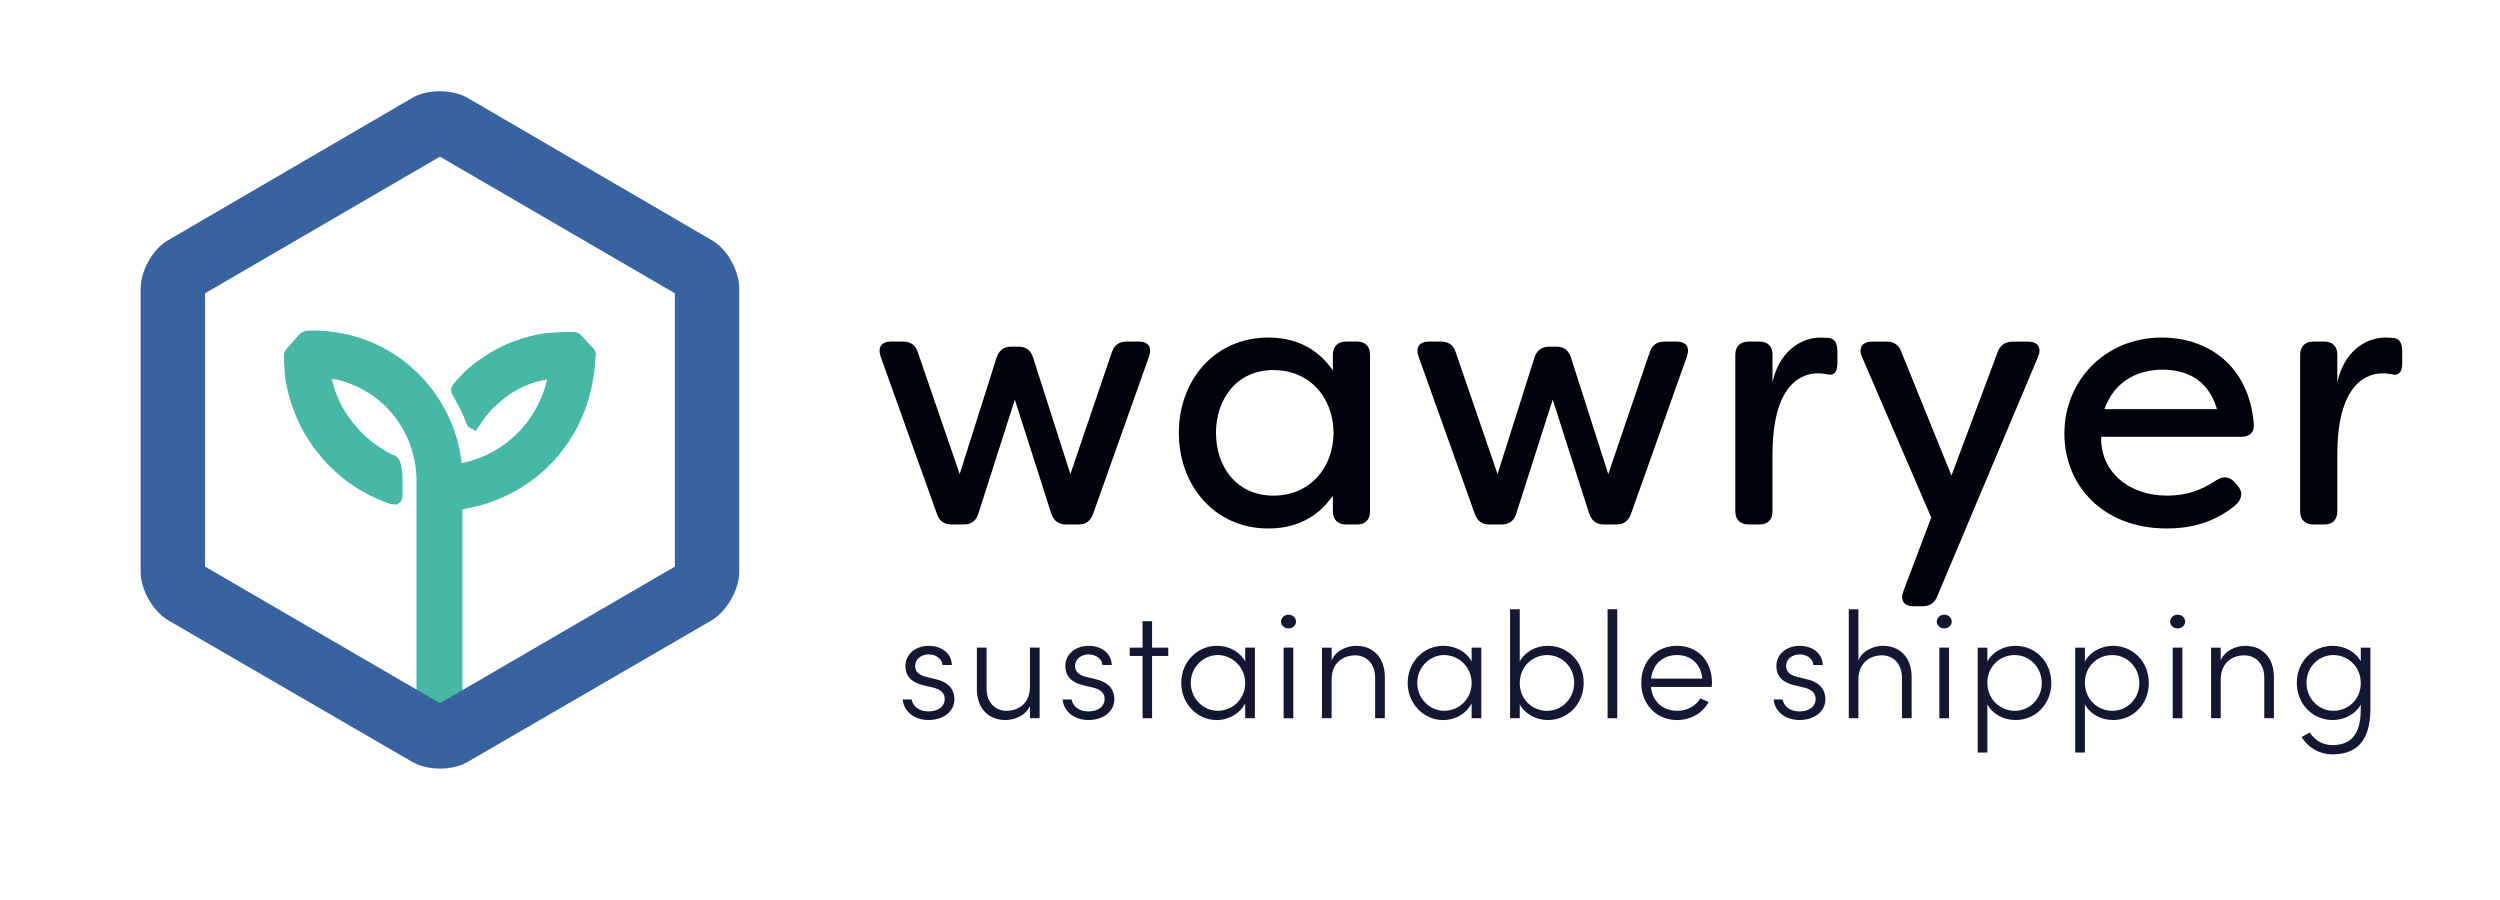 <svg width="150" height="54" viewBox="0 0 150 54" fill="none" xmlns="http://www.w3.org/2000/svg">
<path fill-rule="evenodd" clip-rule="evenodd" d="M55.705 43.202C56.585 43.202 57.265 42.704 57.265 41.951C57.265 41.461 57.012 40.962 56.186 40.763L55.561 40.609C55.252 40.536 54.908 40.363 54.908 39.965C54.908 39.566 55.243 39.266 55.733 39.266C56.149 39.266 56.521 39.52 56.55 39.901H57.111C57.084 39.139 56.431 38.75 55.724 38.75C54.916 38.75 54.326 39.266 54.326 39.956C54.326 40.663 54.808 40.972 55.405 41.116L56.014 41.261C56.449 41.37 56.684 41.597 56.684 41.942C56.684 42.367 56.312 42.686 55.705 42.686C55.089 42.686 54.762 42.323 54.698 41.969H54.163C54.236 42.776 54.971 43.202 55.705 43.202Z" fill="#141731"/>
<path fill-rule="evenodd" clip-rule="evenodd" d="M61.797 41.225C61.788 42.25 61.062 42.648 60.392 42.648C59.702 42.648 59.195 42.132 59.195 41.316V38.858H58.613V41.325C58.605 42.494 59.303 43.202 60.327 43.202C60.853 43.202 61.543 42.948 61.797 42.35V43.093H62.378V38.858H61.797V41.225Z" fill="#141731"/>
<path fill-rule="evenodd" clip-rule="evenodd" d="M65.3 43.202C66.18 43.202 66.861 42.704 66.861 41.951C66.861 41.461 66.607 40.962 65.781 40.763L65.156 40.609C64.847 40.536 64.503 40.363 64.503 39.965C64.503 39.566 64.838 39.266 65.328 39.266C65.745 39.266 66.116 39.52 66.144 39.901H66.706C66.679 39.139 66.026 38.75 65.319 38.75C64.511 38.75 63.921 39.266 63.921 39.956C63.921 40.663 64.403 40.972 65 41.116L65.609 41.261C66.044 41.37 66.279 41.597 66.279 41.942C66.279 42.367 65.907 42.686 65.3 42.686C64.684 42.686 64.357 42.323 64.294 41.969H63.758C63.831 42.776 64.566 43.202 65.3 43.202Z" fill="#141731"/>
<path fill-rule="evenodd" clip-rule="evenodd" d="M69.125 38.859V37.272H68.553V38.859H67.783V39.356H68.553V43.093H69.125V39.356H70.095V38.859H69.125Z" fill="#141731"/>
<path fill-rule="evenodd" clip-rule="evenodd" d="M74.711 39.684C74.394 39.103 73.742 38.748 73.016 38.748C71.809 38.748 70.875 39.737 70.875 40.972C70.875 42.232 71.846 43.203 72.998 43.203C73.751 43.203 74.403 42.794 74.711 42.214V43.093H75.292V38.858H74.711V39.684ZM73.07 42.648C72.172 42.648 71.446 41.888 71.446 40.972C71.446 40.065 72.172 39.303 73.061 39.303C73.914 39.303 74.711 40.001 74.711 40.99C74.711 41.941 73.949 42.648 73.07 42.648Z" fill="#141731"/>
<path fill-rule="evenodd" clip-rule="evenodd" d="M77.308 37.706C77.561 37.706 77.761 37.534 77.761 37.299C77.761 37.053 77.561 36.881 77.308 36.881C77.072 36.881 76.863 37.053 76.863 37.299C76.863 37.534 77.072 37.706 77.308 37.706ZM77.017 43.094H77.598V38.858H77.017V43.094Z" fill="#141731"/>
<path fill-rule="evenodd" clip-rule="evenodd" d="M81.367 38.749C80.841 38.749 80.151 39.013 79.897 39.62V38.859H79.317V43.093H79.897V40.745C79.916 39.72 80.632 39.321 81.313 39.321C81.992 39.321 82.508 39.838 82.508 40.654V43.093H83.09V40.626C83.09 39.456 82.392 38.749 81.367 38.749Z" fill="#141731"/>
<path fill-rule="evenodd" clip-rule="evenodd" d="M88.298 39.684C87.982 39.103 87.328 38.748 86.603 38.748C85.396 38.748 84.461 39.737 84.461 40.972C84.461 42.232 85.433 43.203 86.585 43.203C87.337 43.203 87.99 42.794 88.298 42.214V43.093H88.879V38.858H88.298V39.684ZM86.656 42.648C85.759 42.648 85.033 41.888 85.033 40.972C85.033 40.065 85.759 39.303 86.648 39.303C87.5 39.303 88.298 40.001 88.298 40.99C88.298 41.941 87.536 42.648 86.656 42.648Z" fill="#141731"/>
<path fill-rule="evenodd" clip-rule="evenodd" d="M92.872 38.749C92.154 38.749 91.502 39.103 91.185 39.684V36.555H90.604V43.093H91.185V42.258C91.493 42.84 92.164 43.202 92.872 43.202C94.059 43.202 95.021 42.258 95.021 40.97C95.021 39.684 94.059 38.749 92.872 38.749ZM92.826 42.65C91.946 42.65 91.185 41.968 91.185 40.989C91.185 39.965 91.983 39.303 92.826 39.303C93.724 39.303 94.45 40.028 94.45 40.963C94.45 41.905 93.724 42.65 92.826 42.65Z" fill="#141731"/>
<mask id="mask0" mask-type="alpha" maskUnits="userSpaceOnUse" x="0" y="0" width="150" height="54">
<path d="M0 53.571H150V0H0V53.571Z" fill="white"/>
</mask>
<g mask="url(#mask0)">
<path fill-rule="evenodd" clip-rule="evenodd" d="M96.455 43.093H97.036V36.554H96.455V43.093Z" fill="#141731"/>
<path fill-rule="evenodd" clip-rule="evenodd" d="M102.719 40.962C102.719 39.62 101.83 38.748 100.624 38.748C99.427 38.748 98.475 39.62 98.475 40.962C98.475 42.304 99.427 43.203 100.624 43.203C101.422 43.203 102.147 42.804 102.519 42.123L102.021 41.905C101.74 42.368 101.223 42.648 100.642 42.648C99.789 42.648 99.154 42.123 99.055 41.216H102.701C102.709 41.135 102.719 41.044 102.719 40.962ZM99.064 40.718C99.182 39.811 99.789 39.303 100.624 39.303C101.449 39.303 102.057 39.837 102.138 40.718H99.064Z" fill="#141731"/>
<path fill-rule="evenodd" clip-rule="evenodd" d="M107.963 43.202C108.842 43.202 109.523 42.704 109.523 41.951C109.523 41.461 109.269 40.962 108.444 40.763L107.819 40.609C107.509 40.536 107.165 40.363 107.165 39.965C107.165 39.566 107.5 39.266 107.99 39.266C108.407 39.266 108.778 39.52 108.807 39.901H109.368C109.342 39.139 108.688 38.75 107.981 38.75C107.174 38.75 106.583 39.266 106.583 39.956C106.583 40.663 107.065 40.972 107.663 41.116L108.271 41.261C108.707 41.37 108.941 41.597 108.941 41.942C108.941 42.367 108.57 42.686 107.963 42.686C107.346 42.686 107.02 42.323 106.956 41.969H106.42C106.493 42.776 107.228 43.202 107.963 43.202Z" fill="#141731"/>
<path fill-rule="evenodd" clip-rule="evenodd" d="M112.975 38.749C112.449 38.749 111.759 39.013 111.506 39.62V36.555H110.926V43.093H111.506V40.745C111.524 39.72 112.24 39.321 112.921 39.321C113.6 39.321 114.117 39.838 114.117 40.654V43.093H114.699V40.626C114.699 39.457 114.001 38.749 112.975 38.749Z" fill="#141731"/>
<path fill-rule="evenodd" clip-rule="evenodd" d="M116.651 37.706C116.905 37.706 117.104 37.534 117.104 37.299C117.104 37.053 116.905 36.881 116.651 36.881C116.416 36.881 116.207 37.053 116.207 37.299C116.207 37.534 116.416 37.706 116.651 37.706ZM116.361 43.094H116.941V38.858H116.361V43.094Z" fill="#141731"/>
<path fill-rule="evenodd" clip-rule="evenodd" d="M120.928 38.749C120.221 38.749 119.55 39.112 119.242 39.693V38.859H118.661V45.151H119.242V42.268C119.559 42.848 120.212 43.202 120.928 43.202C122.116 43.202 123.078 42.268 123.078 40.98C123.078 39.693 122.116 38.749 120.928 38.749ZM120.882 42.649C120.039 42.649 119.242 41.986 119.242 40.963C119.242 39.982 120.003 39.303 120.882 39.303C121.781 39.303 122.507 40.047 122.507 40.989C122.507 41.923 121.781 42.649 120.882 42.649Z" fill="#141731"/>
<path fill-rule="evenodd" clip-rule="evenodd" d="M126.78 38.749C126.073 38.749 125.401 39.112 125.093 39.693V38.859H124.512V45.151H125.093V42.268C125.41 42.848 126.063 43.202 126.78 43.202C127.968 43.202 128.929 42.268 128.929 40.98C128.929 39.693 127.968 38.749 126.78 38.749ZM126.733 42.649C125.891 42.649 125.093 41.986 125.093 40.963C125.093 39.982 125.855 39.303 126.733 39.303C127.632 39.303 128.359 40.047 128.359 40.989C128.359 41.923 127.632 42.649 126.733 42.649Z" fill="#141731"/>
<path fill-rule="evenodd" clip-rule="evenodd" d="M130.654 37.706C130.907 37.706 131.108 37.534 131.108 37.299C131.108 37.053 130.907 36.881 130.654 36.881C130.418 36.881 130.21 37.053 130.21 37.299C130.21 37.534 130.418 37.706 130.654 37.706ZM130.363 43.094H130.945V38.858H130.363V43.094Z" fill="#141731"/>
<path fill-rule="evenodd" clip-rule="evenodd" d="M134.714 38.749C134.188 38.749 133.498 39.013 133.244 39.62V38.859H132.664V43.093H133.244V40.745C133.263 39.72 133.979 39.321 134.66 39.321C135.339 39.321 135.856 39.838 135.856 40.654V43.093H136.436V40.626C136.436 39.456 135.739 38.749 134.714 38.749Z" fill="#141731"/>
<path fill-rule="evenodd" clip-rule="evenodd" d="M141.646 39.675C141.329 39.103 140.675 38.749 139.959 38.749C138.77 38.749 137.808 39.684 137.808 40.971C137.808 42.258 138.78 43.202 139.959 43.202C140.666 43.202 141.329 42.848 141.646 42.277V42.549C141.646 44.181 140.965 44.706 139.931 44.706C139.424 44.706 138.897 44.453 138.59 43.946L138.099 44.218C138.517 44.907 139.215 45.261 139.931 45.261C141.31 45.261 142.226 44.563 142.226 42.513V38.859H141.646V39.675ZM140.003 42.649C139.115 42.649 138.389 41.905 138.389 40.963C138.389 40.028 139.115 39.303 140.003 39.303C140.847 39.303 141.646 39.965 141.646 40.989C141.646 41.969 140.883 42.649 140.003 42.649Z" fill="#141731"/>
<path fill-rule="evenodd" clip-rule="evenodd" d="M35.579 20.878C35.349 20.646 35.159 20.416 34.929 20.183C34.776 19.99 34.585 19.914 34.318 19.914C33.782 19.914 33.248 19.953 32.712 19.99C31.451 20.183 30.266 20.608 29.196 21.301C28.432 21.764 27.782 22.343 27.247 22.999C27.017 23.268 27.017 23.461 27.17 23.731C27.477 24.271 27.782 24.811 27.973 25.39C28.012 25.467 28.05 25.62 28.241 25.697L28.547 25.852L28.891 25.351C29.273 24.772 29.731 24.309 30.266 23.886C31.031 23.307 31.872 22.921 32.827 22.768C32.253 25.274 30.305 27.24 27.744 27.779H27.706C27.667 27.548 27.629 27.356 27.591 27.047C27.017 24.193 25.107 21.803 22.469 20.608C21.246 20.068 19.909 19.799 18.533 19.837C18.265 19.837 18.075 19.953 17.921 20.107C17.73 20.338 17.501 20.57 17.271 20.839C17.081 21.032 17.004 21.225 17.043 21.495V21.766C17.081 22.073 17.081 22.42 17.118 22.729C17.31 23.886 17.692 24.965 18.227 25.929C19.412 27.972 21.132 29.437 23.349 30.209C23.425 30.248 23.463 30.248 23.541 30.248C23.731 30.285 23.845 30.285 23.96 30.17C24.075 30.093 24.151 29.939 24.151 29.785V29.244V28.937C24.151 28.589 24.151 28.281 24.075 27.972C24.036 27.819 23.998 27.394 23.541 27.278C22.355 26.701 21.399 25.813 20.674 24.657C20.329 24.078 20.062 23.423 19.909 22.729C19.985 22.729 20.062 22.768 20.177 22.768C22.967 23.423 24.915 25.813 24.992 28.744V29.669V30.285V40.349V41.544V42.122L25.03 42.933H27.744V42.547V31.905V30.555C28.05 30.517 28.317 30.441 28.661 30.363C31.833 29.553 34.356 27.163 35.311 23.962C35.541 23.153 35.694 22.343 35.731 21.418C35.809 21.264 35.731 21.032 35.579 20.878Z" fill="#47B7A6"/>
<path fill-rule="evenodd" clip-rule="evenodd" d="M42.678 14.395L28.076 5.884C27.139 5.338 25.616 5.338 24.719 5.884L10.117 14.395C9.18 14.903 8.438 16.23 8.438 17.324V34.307C8.438 35.4 9.18 36.687 10.117 37.234L24.719 45.706C25.656 46.252 27.178 46.252 28.076 45.706L42.678 37.234C43.614 36.687 44.356 35.361 44.356 34.307V17.324C44.356 16.23 43.614 14.903 42.678 14.395ZM40.491 33.995L26.397 42.192L12.304 33.995V17.597L26.397 9.399L40.491 17.597V33.995Z" fill="#3863A0"/>
<path fill-rule="evenodd" clip-rule="evenodd" d="M57.103 31.469H57.817C58.271 31.469 58.575 31.25 58.704 30.812L60.89 23.977L63.075 30.812C63.227 31.25 63.51 31.469 63.963 31.469H64.678C65.132 31.469 65.414 31.293 65.586 30.834L68.941 21.392C69.136 20.822 68.898 20.494 68.314 20.494H67.621C67.167 20.494 66.864 20.67 66.712 21.129L64.223 28.446L61.994 21.481C61.865 21.041 61.583 20.801 61.128 20.801H60.652C60.219 20.801 59.916 21.041 59.787 21.481L57.58 28.446L55.069 21.129C54.917 20.67 54.614 20.494 54.16 20.494H53.468C52.904 20.494 52.644 20.822 52.839 21.392L56.215 30.834C56.367 31.271 56.648 31.469 57.103 31.469Z" fill="#000209"/>
<path fill-rule="evenodd" clip-rule="evenodd" d="M76.097 31.709C77.547 31.709 78.955 31.206 79.972 29.738V30.68C79.972 31.183 80.274 31.469 80.772 31.469H81.422C81.92 31.469 82.201 31.183 82.201 30.68V21.283C82.201 20.778 81.92 20.494 81.422 20.494H80.772C80.274 20.494 79.972 20.778 79.972 21.283V22.225C78.955 20.757 77.547 20.253 76.097 20.253C72.873 20.253 70.73 22.816 70.73 25.971C70.73 29.124 72.873 31.709 76.097 31.709ZM76.4 29.738C74.215 29.738 72.959 28.029 72.959 25.971C72.959 23.933 74.215 22.203 76.4 22.203C78.543 22.203 79.993 23.801 80.014 25.971C79.993 28.139 78.543 29.738 76.4 29.738Z" fill="#000209"/>
<path fill-rule="evenodd" clip-rule="evenodd" d="M89.376 31.469H90.09C90.544 31.469 90.848 31.25 90.977 30.812L93.163 23.977L95.349 30.812C95.5 31.25 95.782 31.469 96.236 31.469H96.951C97.406 31.469 97.686 31.293 97.859 30.834L101.215 21.392C101.409 20.822 101.171 20.494 100.586 20.494H99.894C99.44 20.494 99.137 20.67 98.985 21.129L96.496 28.446L94.267 21.481C94.138 21.041 93.856 20.801 93.401 20.801H92.925C92.492 20.801 92.189 21.041 92.06 21.481L89.852 28.446L87.342 21.129C87.19 20.67 86.886 20.494 86.432 20.494H85.74C85.177 20.494 84.917 20.822 85.112 21.392L88.488 30.834C88.64 31.271 88.921 31.469 89.376 31.469Z" fill="#000209"/>
<path fill-rule="evenodd" clip-rule="evenodd" d="M104.921 31.469H105.571C106.068 31.469 106.349 31.184 106.349 30.68V27.284C106.349 22.795 108.297 22.4 109.077 22.4C109.272 22.4 109.466 22.422 109.661 22.465C110.028 22.554 110.245 22.334 110.245 21.787V21.151C110.245 20.713 110.18 20.34 109.725 20.275L109.25 20.253C107.95 20.253 106.718 21.196 106.349 22.948V21.282C106.349 20.779 106.068 20.494 105.571 20.494H104.921C104.423 20.494 104.119 20.779 104.119 21.282V30.68C104.119 31.184 104.423 31.469 104.921 31.469Z" fill="#000209"/>
<path fill-rule="evenodd" clip-rule="evenodd" d="M114.814 36.375H115.333C115.787 36.375 116.069 36.2 116.242 35.762L122.281 21.414C122.519 20.845 122.26 20.495 121.675 20.495H120.788C120.334 20.495 120.008 20.691 119.858 21.129L117.087 28.534L114.078 21.107C113.927 20.691 113.646 20.495 113.191 20.495H112.326C111.741 20.495 111.482 20.866 111.719 21.414L115.875 31.052L114.208 35.456C113.992 36.004 114.23 36.375 114.814 36.375Z" fill="#000209"/>
<path fill-rule="evenodd" clip-rule="evenodd" d="M130.009 31.709C131.373 31.709 132.823 31.381 134.077 30.352C134.576 29.935 134.576 29.475 134.229 29.103L134.077 28.928C133.732 28.577 133.385 28.555 132.974 28.818C132.043 29.454 131.091 29.738 130.031 29.738C127.671 29.738 126.005 28.248 126.071 26.21H134.468C134.987 26.21 135.289 25.926 135.225 25.4C134.923 21.896 132.434 20.253 129.706 20.253C126.33 20.253 123.863 22.816 123.863 26.015C123.863 29.146 126.2 31.709 130.009 31.709ZM126.264 24.547C126.936 22.685 128.494 22.18 129.75 22.18C130.94 22.18 132.454 22.597 133.018 24.547H126.264Z" fill="#000209"/>
<path fill-rule="evenodd" clip-rule="evenodd" d="M138.811 31.469H139.461C139.957 31.469 140.238 31.184 140.238 30.68V27.284C140.238 22.795 142.187 22.4 142.966 22.4C143.162 22.4 143.355 22.422 143.55 22.465C143.918 22.554 144.134 22.334 144.134 21.787V21.151C144.134 20.713 144.069 20.34 143.615 20.275L143.139 20.253C141.84 20.253 140.607 21.196 140.238 22.948V21.282C140.238 20.779 139.957 20.494 139.461 20.494H138.811C138.313 20.494 138.009 20.779 138.009 21.282V30.68C138.009 31.184 138.313 31.469 138.811 31.469Z" fill="#000209"/>
</g>
</svg>
